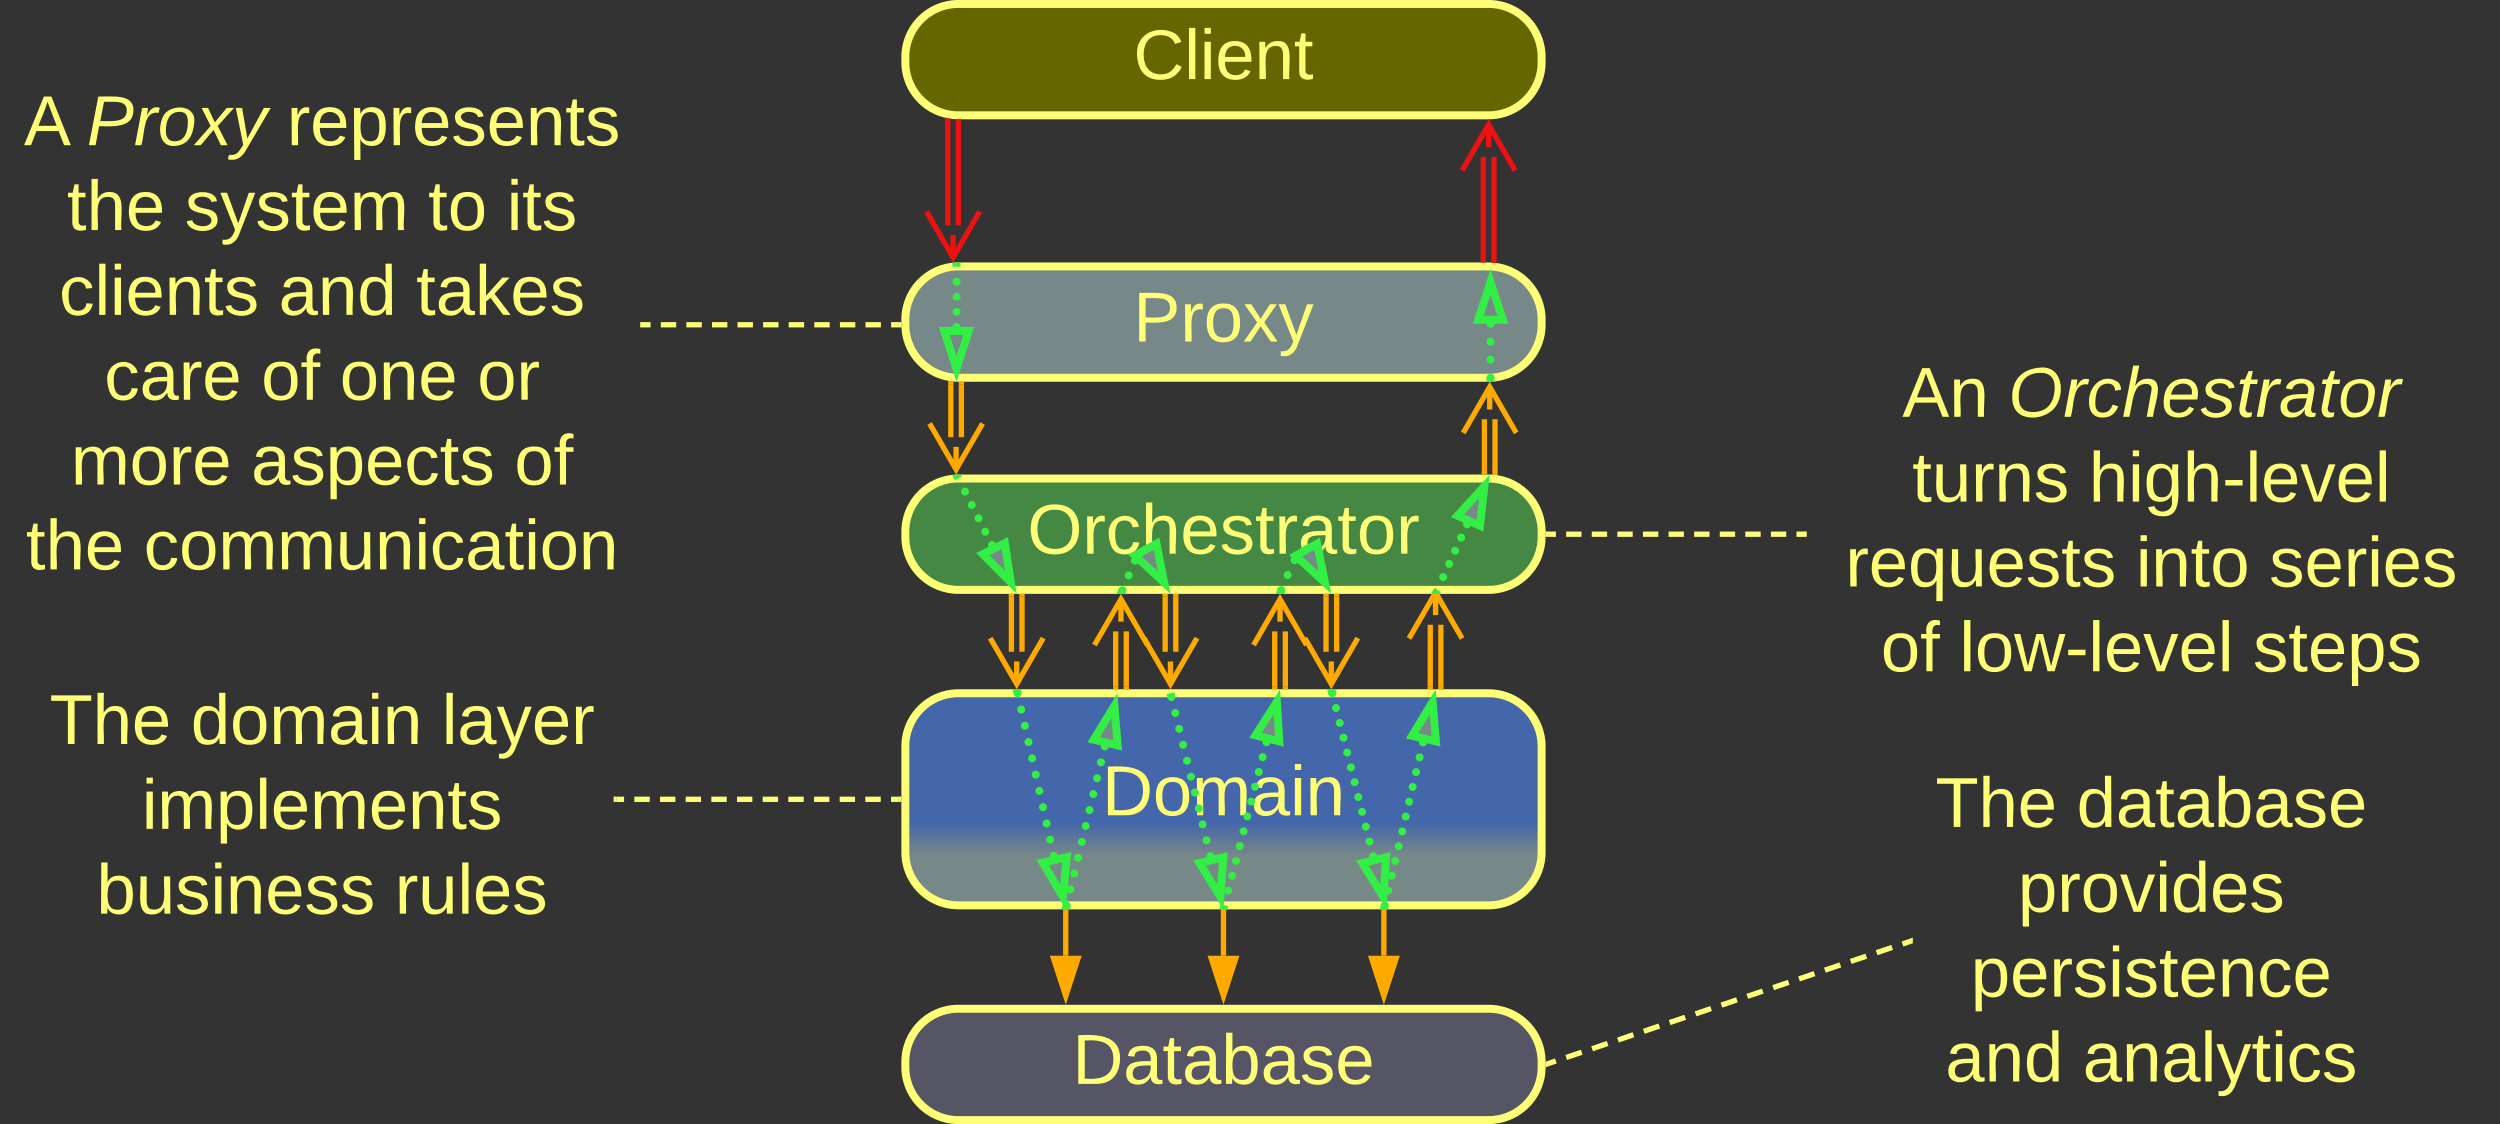 <svg xmlns="http://www.w3.org/2000/svg" xmlns:xlink="http://www.w3.org/1999/xlink" xmlns:lucid="lucid" width="943" height="424"><rect width="100%" height="100%" fill="#333333" stroke="none"/><g transform="translate(-98.5 -478.5)" lucid:page-tab-id="0_0"><path d="M440 879a20 20 0 0 1 20-20h200a20 20 0 0 1 20 20v2a20 20 0 0 1-20 20H460a20 20 0 0 1-20-20z" stroke="#ff7" stroke-width="3" fill="#556"/><use xlink:href="#a" transform="matrix(1,0,0,1,445,864) translate(58.005 23.333)"/><path d="M440 760a20 20 0 0 1 20-20h200a20 20 0 0 1 20 20v40a20 20 0 0 1-20 20H460a20 20 0 0 1-20-20z" stroke="#ff7" stroke-width="3" fill="url(#b)"/><use xlink:href="#c" transform="matrix(1,0,0,1,445,745) translate(69.185 41.021)"/><path d="M440 599a20 20 0 0 1 20-20h200a20 20 0 0 1 20 20v2a20 20 0 0 1-20 20H460a20 20 0 0 1-20-20z" stroke="#ff7" stroke-width="3" fill="#788"/><use xlink:href="#d" transform="matrix(1,0,0,1,445,584) translate(80.968 23.333)"/><path d="M560 839v-16.5" stroke="#fa0" stroke-width="2" fill="none"/><path d="M560 854.26L555.37 840h9.26z" stroke="#fa0" stroke-width="2" fill="#fa0"/><path d="M560.98 822.53H559v-1.03H561z" stroke="#fa0" stroke-width=".05" fill="#fa0"/><path d="M780 606a6 6 0 0 1 6-6h248a6 6 0 0 1 6 6v148a6 6 0 0 1-6 6H786a6 6 0 0 1-6-6z" stroke="#ff7" stroke-opacity="0" stroke-width="3" fill="#788" fill-opacity="0"/><use xlink:href="#e" transform="matrix(1,0,0,1,785,605) translate(31.037 30.708)"/><use xlink:href="#f" transform="matrix(1,0,0,1,785,605) translate(71.037 30.708)"/><use xlink:href="#g" transform="matrix(1,0,0,1,785,605) translate(34.815 62.708)"/><use xlink:href="#h" transform="matrix(1,0,0,1,785,605) translate(101.407 62.708)"/><use xlink:href="#i" transform="matrix(1,0,0,1,785,605) translate(9.593 94.708)"/><use xlink:href="#j" transform="matrix(1,0,0,1,785,605) translate(119.148 94.708)"/><use xlink:href="#k" transform="matrix(1,0,0,1,785,605) translate(169.444 94.708)"/><use xlink:href="#l" transform="matrix(1,0,0,1,785,605) translate(22.963 126.708)"/><use xlink:href="#m" transform="matrix(1,0,0,1,785,605) translate(52.593 126.708)"/><use xlink:href="#n" transform="matrix(1,0,0,1,785,605) translate(163.333 126.708)"/><path d="M110 736a6 6 0 0 1 6-6h208a6 6 0 0 1 6 6v88a6 6 0 0 1-6 6H116a6 6 0 0 1-6-6z" stroke="#ff7" stroke-opacity="0" stroke-width="3" fill="#788" fill-opacity="0"/><use xlink:href="#o" transform="matrix(1,0,0,1,115,735) translate(2.222 24.146)"/><use xlink:href="#p" transform="matrix(1,0,0,1,115,735) translate(55.481 24.146)"/><use xlink:href="#q" transform="matrix(1,0,0,1,115,735) translate(150.148 24.146)"/><use xlink:href="#r" transform="matrix(1,0,0,1,115,735) translate(37 56.146)"/><use xlink:href="#s" transform="matrix(1,0,0,1,115,735) translate(19.926 88.146)"/><use xlink:href="#t" transform="matrix(1,0,0,1,115,735) translate(132.444 88.146)"/><path d="M440 679a20 20 0 0 1 20-20h200a20 20 0 0 1 20 20v2a20 20 0 0 1-20 20H460a20 20 0 0 1-20-20z" stroke="#ff7" stroke-width="3" fill="#484"/><use xlink:href="#u" transform="matrix(1,0,0,1,445,664) translate(41.042 23.333)"/><path d="M100 507a6 6 0 0 1 6-6h228a6 6 0 0 1 6 6v188a6 6 0 0 1-6 6H106a6 6 0 0 1-6-6z" stroke="#ff7" stroke-opacity="0" stroke-width="3" fill="#788" fill-opacity="0"/><use xlink:href="#v" transform="matrix(1,0,0,1,105,506) translate(2.519 27.271)"/><use xlink:href="#w" transform="matrix(1,0,0,1,105,506) translate(26.222 27.271)"/><use xlink:href="#x" transform="matrix(1,0,0,1,105,506) translate(101.704 27.271)"/><use xlink:href="#y" transform="matrix(1,0,0,1,105,506) translate(18.778 59.271)"/><use xlink:href="#z" transform="matrix(1,0,0,1,105,506) translate(63.222 59.271)"/><use xlink:href="#A" transform="matrix(1,0,0,1,105,506) translate(155 59.271)"/><use xlink:href="#B" transform="matrix(1,0,0,1,105,506) translate(184.63 59.271)"/><use xlink:href="#C" transform="matrix(1,0,0,1,105,506) translate(15.815 91.271)"/><use xlink:href="#D" transform="matrix(1,0,0,1,105,506) translate(98.63 91.271)"/><use xlink:href="#E" transform="matrix(1,0,0,1,105,506) translate(150.481 91.271)"/><use xlink:href="#F" transform="matrix(1,0,0,1,105,506) translate(32.852 123.271)"/><use xlink:href="#l" transform="matrix(1,0,0,1,105,506) translate(92.037 123.271)"/><use xlink:href="#G" transform="matrix(1,0,0,1,105,506) translate(121.667 123.271)"/><use xlink:href="#H" transform="matrix(1,0,0,1,105,506) translate(173.519 123.271)"/><use xlink:href="#I" transform="matrix(1,0,0,1,105,506) translate(20.259 155.271)"/><use xlink:href="#J" transform="matrix(1,0,0,1,105,506) translate(88.259 155.271)"/><use xlink:href="#K" transform="matrix(1,0,0,1,105,506) translate(187.519 155.271)"/><use xlink:href="#y" transform="matrix(1,0,0,1,105,506) translate(3.296 187.271)"/><use xlink:href="#L" transform="matrix(1,0,0,1,105,506) translate(47.741 187.271)"/><path d="M440 500a20 20 0 0 1 20-20h200a20 20 0 0 1 20 20v2a20 20 0 0 1-20 20H460a20 20 0 0 1-20-20z" stroke="#ff7" stroke-width="3" fill="#660"/><use xlink:href="#M" transform="matrix(1,0,0,1,445,485) translate(81.042 23.333)"/><path d="M341 601h2.9m3.86 0h5.8m3.84 0h5.8m3.86 0h5.8m3.84 0h5.8m3.86 0h5.78m3.87 0h5.8m3.85 0h5.8m3.86 0h5.8m3.85 0h5.8m3.86 0h2.9" stroke="#ff7" stroke-width="2" fill="none"/><path d="M341.03 601.98H340V600h1.03zM438.5 601.06l.07.92h-1.1V600h1.03z" stroke="#ff7" stroke-width=".05" fill="#ff7"/><path d="M682.5 680h2.9m3.86 0h5.78m3.87 0h5.8m3.85 0h5.8m3.86 0h5.8m3.86 0h5.78m3.87 0h5.8m3.86 0h5.8m3.84 0h5.8m3.86 0h5.78m3.87 0h2.9" stroke="#ff7" stroke-width="2" fill="none"/><path d="M682.53 680.98h-1.03V679h1.03zM780 680.98h-1.03V679H780z" stroke="#ff7" stroke-width=".05" fill="#ff7"/><path d="M331 780h2.9m3.88 0h5.8m3.88 0h5.8m3.88 0h5.8m3.88 0h5.8m3.88 0h5.8m3.9 0h5.8m3.87 0h5.8m3.88 0h5.8m3.88 0h5.8m3.88 0h5.82m3.88 0h2.9" stroke="#ff7" stroke-width="2" fill="none"/><path d="M331.03 780.98H330V779h1.03zM438.5 780.98h-1.03V779h1.03z" stroke="#ff7" stroke-width=".05" fill="#ff7"/><path d="M820 766a6 6 0 0 1 6-6h168a6 6 0 0 1 6 6v129a6 6 0 0 1-6 6H826a6 6 0 0 1-6-6z" stroke="#ff7" stroke-opacity="0" stroke-width="3" fill="#788" fill-opacity="0"/><use xlink:href="#o" transform="matrix(1,0,0,1,825,765) translate(3.556 25.427)"/><use xlink:href="#N" transform="matrix(1,0,0,1,825,765) translate(56.815 25.427)"/><use xlink:href="#O" transform="matrix(1,0,0,1,825,765) translate(34.704 57.427)"/><use xlink:href="#P" transform="matrix(1,0,0,1,825,765) translate(16.926 89.427)"/><use xlink:href="#D" transform="matrix(1,0,0,1,825,765) translate(7.296 121.427)"/><use xlink:href="#Q" transform="matrix(1,0,0,1,825,765) translate(59.148 121.427)"/><path d="M682.45 879.68l2.92-1m3.9-1.3l5.86-1.98m3.9-1.32l5.86-1.98m3.9-1.3l5.85-2m3.9-1.3l5.86-1.98m3.9-1.32l5.86-1.98m3.9-1.3l5.86-2m3.9-1.3l5.86-1.98m3.9-1.32l5.85-1.98m3.9-1.3l5.86-2m3.9-1.3l5.85-1.98m3.9-1.32l5.86-1.98m3.9-1.32l5.87-1.97m3.9-1.32l5.85-1.98m3.9-1.3l2.93-1" stroke="#ff7" stroke-width="2" fill="none"/><path d="M682.78 880.6l-1.28.43v-2.06l.66-.22zM820 834.28l-.66.22-.62-1.85 1.28-.43z" stroke="#ff7" stroke-width=".05" fill="#ff7"/><path d="M460 524.35v39.14M456 524.35v39.14" stroke="#e11" stroke-width="2" fill="none"/><path d="M459.94 523.5H461v.87h-1.96v-.94zM456.64 523.24l.35.03v1.1h-1.96v-1.5z" stroke="#e11" stroke-width=".05" fill="#e11"/><path d="M468 558.33l-10 17.32-10-17.32m10 17.32v-8.5" stroke="#e11" stroke-width="2" fill="none"/><path d="M461.14 623.44v19.96M457.14 623.44v19.96" stroke="#fa0" stroke-width="2" fill="none"/><path d="M462.12 623.46h-1.95v-.96h1.95zM456.64 622.24l1.48.12v1.1h-1.95v-1.33z" stroke="#fa0" stroke-width=".05" fill="#fa0"/><path d="M469.14 638.24l-10 17.32-10-17.32m10 17.32v-8.5M484 703.5v20.84M480 703.5v20.84" stroke="#fa0" stroke-width="2" fill="none"/><path d="M484.98 703.53h-1.96v-1.03h1.96zM480.98 703.53h-1.96v-1.03h1.96z" stroke="#fa0" stroke-width=".05" fill="#fa0"/><path d="M492 719.18l-10 17.32-10-17.32m10 17.32V728M523.33 716.66v20.84M519.33 716.66v20.84M511.33 721.82l10-17.32 10 17.32m-10-17.32v8.5" stroke="#fa0" stroke-width="2" fill="none"/><path d="M524.3 737.47v1.03h-1.94v-1.03zM520.3 737.47v1.03h-1.94v-1.03z" stroke="#fa0" stroke-width=".05" fill="#fa0"/><path d="M542 703.5v20.84M538 703.5v20.84" stroke="#fa0" stroke-width="2" fill="none"/><path d="M542.98 703.53H541v-1.03H543zM538.98 703.53H537v-1.03H539z" stroke="#fa0" stroke-width=".05" fill="#fa0"/><path d="M550 719.18l-10 17.32-10-17.32m10 17.32V728M583.33 716.66v20.84M579.33 716.66v20.84M571.33 721.82l10-17.32 10 17.32m-10-17.32v8.5" stroke="#fa0" stroke-width="2" fill="none"/><path d="M584.3 737.47v1.03h-1.94v-1.03zM580.3 737.47v1.03h-1.94v-1.03z" stroke="#fa0" stroke-width=".05" fill="#fa0"/><path d="M602.67 703.5v20.84M598.67 703.5v20.84" stroke="#fa0" stroke-width="2" fill="none"/><path d="M603.64 703.53h-1.95v-1.03h1.94zM599.64 703.53h-1.95v-1.03h1.94z" stroke="#fa0" stroke-width=".05" fill="#fa0"/><path d="M610.67 719.18l-10 17.32-10-17.32m10 17.32V728M642 714.16v23.34M638 714.16v23.34M630 719.32L640 702l10 17.32M640 702v8.5" stroke="#fa0" stroke-width="2" fill="none"/><path d="M642.98 738.5H641v-1.03H643zM638.98 738.5H637v-1.03H639z" stroke="#fa0" stroke-width=".05" fill="#fa0"/><path d="M662.42 636.63v19.9M658.42 636.63v19.9M650.42 641.8l10-17.33 10 17.32m-10-17.33v8.5" stroke="#fa0" stroke-width="2" fill="none"/><path d="M663.4 656.5v1.27h-.04l-1.92-.16v-1.1zM659.4 656.5v1h-1.96v-1z" stroke="#fa0" stroke-width=".05" fill="#fa0"/><path d="M662 537.66v38.84M658 537.66v38.84M650 542.82l10-17.32 10 17.32m-10-17.32v8.5" stroke="#e11" stroke-width="2" fill="none"/><path d="M662.98 576.47v1.26l-1.96-.15v-1.1zM658.98 576.47v1.03H657v-1.03z" stroke="#e11" stroke-width=".05" fill="#e11"/><path d="M457.8 601.85v-.02a1.5 1.5 0 0 1 1.5-1.5 1.5 1.5 0 0 1 1.5 1.5 1.5 1.5 0 0 1-1.5 1.5 1.5 1.5 0 0 1-1.5-1.5m0-5.68a1.5 1.5 0 0 1 1.5-1.5 1.5 1.5 0 0 1 1.5 1.5 1.5 1.5 0 0 1-1.5 1.5 1.5 1.5 0 0 1-1.5-1.5v-.03m0-5.66v-.02a1.5 1.5 0 0 1 1.5-1.5 1.5 1.5 0 0 1 1.5 1.5 1.5 1.5 0 0 1-1.5 1.5 1.5 1.5 0 0 1-1.5-1.5v-.02m0-5.66a1.5 1.5 0 0 1 1.5-1.5 1.5 1.5 0 0 1 1.5 1.5 1.5 1.5 0 0 1-1.5 1.5 1.5 1.5 0 0 1-1.5-1.5v-.03" fill="#3e4"/><path d="M459.3 617.6l-4.64-14.27h9.27z" stroke="#3e4" stroke-width="3" fill="#788"/><path d="M460.77 579.1h-2.95v-1.43l2.12-.17h.83z" stroke="#3e4" stroke-width=".05" fill="#3e4"/><path d="M659.22 600.63a1.5 1.5 0 0 1 1.5-1.5 1.5 1.5 0 0 1 1.5 1.5 1.5 1.5 0 0 1-1.5 1.5 1.5 1.5 0 0 1-1.5-1.5v-.02m0 6.8a1.5 1.5 0 0 1 1.5-1.5 1.5 1.5 0 0 1 1.5 1.5 1.5 1.5 0 0 1-1.5 1.5 1.5 1.5 0 0 1-1.5-1.5v-.02m0 6.8a1.5 1.5 0 0 1 1.5-1.5 1.5 1.5 0 0 1 1.5 1.5 1.5 1.5 0 0 1-1.5 1.5 1.5 1.5 0 0 1-1.5-1.5v-.02m0 6.8a1.5 1.5 0 0 1 1.5-1.5 1.5 1.5 0 0 1 1.5 1.5 1.5 1.5 0 0 1-1.5 1.5 1.5 1.5 0 0 1-1.5-1.5v-.03" fill="#3e4"/><path d="M660.72 584.85l4.64 14.27h-9.27z" stroke="#3e4" stroke-width="3" fill="#788"/><path d="M662.2 622.33l-2.14.17h-.8v-1.6h2.94z" stroke="#3e4" stroke-width=".05" fill="#3e4"/><path d="M471.2 684.1a1.5 1.5 0 0 1 1.5-1.5 1.5 1.5 0 0 1 1.5 1.5 1.5 1.5 0 0 1-1.5 1.5 1.5 1.5 0 0 1-1.5-1.5v-.02m-2.55-5v-.02a1.5 1.5 0 0 1 1.5-1.5 1.5 1.5 0 0 1 1.5 1.5 1.5 1.5 0 0 1-1.5 1.5 1.5 1.5 0 0 1-1.5-1.5v-.02m-2.55-5V674a1.5 1.5 0 0 1 1.5-1.5 1.5 1.5 0 0 1 1.5 1.5 1.5 1.5 0 0 1-1.5 1.5 1.5 1.5 0 0 1-1.5-1.5V674m-2.55-5v-.03a1.5 1.5 0 0 1 1.5-1.5 1.5 1.5 0 0 1 1.5 1.5 1.5 1.5 0 0 1-1.5 1.5 1.5 1.5 0 0 1-1.5-1.5m-2.55-5.02v-.02a1.5 1.5 0 0 1 1.5-1.5 1.5 1.5 0 0 1 1.5 1.5 1.5 1.5 0 0 1-1.5 1.5 1.5 1.5 0 0 1-1.5-1.5" fill="#3e4"/><path d="M479.8 698.17l-10.56-10.64 8.27-4.18z" stroke="#3e4" stroke-width="3" fill="#788"/><path d="M461.3 658.26l-2.64 1.33-.97-1.92 2.24-.18h.97z" stroke="#3e4" stroke-width=".05" fill="#3e4"/><path d="M650.4 676.32v-.02a1.5 1.5 0 0 1 1.5-1.5 1.5 1.5 0 0 1 1.5 1.5 1.5 1.5 0 0 1-1.5 1.5 1.5 1.5 0 0 1-1.5-1.5m-2.26 5v-.03a1.5 1.5 0 0 1 1.5-1.5 1.5 1.5 0 0 1 1.5 1.5 1.5 1.5 0 0 1-1.5 1.5 1.5 1.5 0 0 1-1.5-1.5m-2.25 4.98a1.5 1.5 0 0 1 1.5-1.5 1.5 1.5 0 0 1 1.5 1.5 1.5 1.5 0 0 1-1.5 1.5 1.5 1.5 0 0 1-1.5-1.5v-.03m-2.27 5v-.02a1.5 1.5 0 0 1 1.5-1.5 1.5 1.5 0 0 1 1.5 1.5 1.5 1.5 0 0 1-1.5 1.5 1.5 1.5 0 0 1-1.5-1.5m-2.25 4.98a1.5 1.5 0 0 1 1.5-1.5 1.5 1.5 0 0 1 1.5 1.5 1.5 1.5 0 0 1-1.5 1.5 1.5 1.5 0 0 1-1.5-1.5v-.03" fill="#3e4"/><path d="M658.4 661.95l-1.66 14.9-8.45-3.83z" stroke="#3e4" stroke-width="3" fill="#788"/><path d="M641.98 701.7l-.36.8h-3.24l.9-2z" stroke="#3e4" stroke-width=".05" fill="#3e4"/><path d="M529.14 685.77a1.5 1.5 0 0 1 1.5-1.5 1.5 1.5 0 0 1 1.5 1.5 1.5 1.5 0 0 1-1.5 1.5 1.5 1.5 0 0 1-1.5-1.5v-.03m-4.05 4.3V690a1.5 1.5 0 0 1 1.5-1.5 1.5 1.5 0 0 1 1.5 1.5 1.5 1.5 0 0 1-1.5 1.5 1.5 1.5 0 0 1-1.5-1.5m-2.35 5.58v-.02a1.5 1.5 0 0 1 1.5-1.5 1.5 1.5 0 0 1 1.5 1.5 1.5 1.5 0 0 1-1.5 1.5 1.5 1.5 0 0 1-1.5-1.5m-2.34 5.57a1.5 1.5 0 0 1 1.5-1.5 1.5 1.5 0 0 1 1.5 1.5 1.5 1.5 0 0 1-1.5 1.5 1.5 1.5 0 0 1-1.5-1.5v-.03" fill="#3e4"/><path d="M537.63 698.26l-11-10.2 8.1-4.5z" stroke="#3e4" stroke-width="3" fill="#788"/><path d="M523.2 701.48l-.32 1.02h-3.1l.6-1.9z" stroke="#3e4" stroke-width=".05" fill="#3e4"/><path d="M589.67 685.7v-.02a1.5 1.5 0 0 1 1.5-1.5 1.5 1.5 0 0 1 1.5 1.5 1.5 1.5 0 0 1-1.5 1.5 1.5 1.5 0 0 1-1.5-1.5v-.02m-4.36 4.16v-.02a1.5 1.5 0 0 1 1.5-1.5 1.5 1.5 0 0 1 1.5 1.5 1.5 1.5 0 0 1-1.5 1.5 1.5 1.5 0 0 1-1.5-1.5m-2.6 5.62v-.02a1.5 1.5 0 0 1 1.5-1.5 1.5 1.5 0 0 1 1.5 1.5 1.5 1.5 0 0 1-1.5 1.5 1.5 1.5 0 0 1-1.5-1.5m-2.4 5.7v-.02a1.5 1.5 0 0 1 1.5-1.5 1.5 1.5 0 0 1 1.5 1.5 1.5 1.5 0 0 1-1.5 1.5 1.5 1.5 0 0 1-1.5-1.5v-.02" fill="#3e4"/><path d="M598.28 698.27l-11.05-10.14 8.07-4.56z" stroke="#3e4" stroke-width="3" fill="#788"/><path d="M583.22 701.5l-.33 1h-3.12l.64-1.93z" stroke="#3e4" stroke-width=".05" fill="#3e4"/><path d="M500.5 839v-16.5" stroke="#fa0" stroke-width="2" fill="none"/><path d="M500.5 854.26L495.87 840h9.26z" stroke="#fa0" stroke-width="2" fill="#fa0"/><path d="M501.48 822.53h-1.96v-1.03h1.96z" stroke="#fa0" stroke-width=".05" fill="#fa0"/><path d="M620.5 839v-16.5" stroke="#fa0" stroke-width="2" fill="none"/><path d="M620.5 854.26L615.87 840h9.26z" stroke="#fa0" stroke-width="2" fill="#fa0"/><path d="M621.48 822.53h-1.96v-1.03h1.96z" stroke="#fa0" stroke-width=".05" fill="#fa0"/><path d="M494.5 801.4v-.03a1.5 1.5 0 0 1 1.5-1.5 1.5 1.5 0 0 1 1.5 1.5 1.5 1.5 0 0 1-1.5 1.5 1.5 1.5 0 0 1-1.5-1.5m-1.36-6.12v-.02a1.5 1.5 0 0 1 1.5-1.5 1.5 1.5 0 0 1 1.5 1.5 1.5 1.5 0 0 1-1.5 1.5 1.5 1.5 0 0 1-1.5-1.5m-1.36-6.12a1.5 1.5 0 0 1 1.5-1.5 1.5 1.5 0 0 1 1.5 1.5 1.5 1.5 0 0 1-1.5 1.5 1.5 1.5 0 0 1-1.5-1.5v-.02m-1.37-6.1v-.03a1.5 1.5 0 0 1 1.5-1.5 1.5 1.5 0 0 1 1.5 1.5 1.5 1.5 0 0 1-1.5 1.5 1.5 1.5 0 0 1-1.5-1.5m-1.36-6.13a1.5 1.5 0 0 1 1.5-1.5 1.5 1.5 0 0 1 1.5 1.5 1.5 1.5 0 0 1-1.5 1.5 1.5 1.5 0 0 1-1.5-1.5v-.03m-1.37-6.12a1.5 1.5 0 0 1 1.5-1.5 1.5 1.5 0 0 1 1.5 1.5 1.5 1.5 0 0 1-1.5 1.5 1.5 1.5 0 0 1-1.5-1.5v-.03m-1.37-6.1v-.02a1.5 1.5 0 0 1 1.5-1.5 1.5 1.5 0 0 1 1.5 1.5 1.5 1.5 0 0 1-1.5 1.5 1.5 1.5 0 0 1-1.5-1.5v-.02m-1.37-6.1a1.5 1.5 0 0 1 1.5-1.5 1.5 1.5 0 0 1 1.5 1.5 1.5 1.5 0 0 1-1.5 1.5 1.5 1.5 0 0 1-1.5-1.5v-.03m-1.37-6.1v-.02a1.5 1.5 0 0 1 1.5-1.5 1.5 1.5 0 0 1 1.5 1.5 1.5 1.5 0 0 1-1.5 1.5 1.5 1.5 0 0 1-1.5-1.5v-.02m-1.37-6.1v-.02a1.5 1.5 0 0 1 1.5-1.5 1.5 1.5 0 0 1 1.5 1.5 1.5 1.5 0 0 1-1.5 1.5 1.5 1.5 0 0 1-1.5-1.5m-1.37-6.12v-.02a1.5 1.5 0 0 1 1.5-1.5 1.5 1.5 0 0 1 1.5 1.5 1.5 1.5 0 0 1-1.5 1.5 1.5 1.5 0 0 1-1.5-1.5" fill="#3e4"/><path d="M499.44 816.76l-7.62-12.9 9.05-2.03z" stroke="#3e4" stroke-width="3" fill="#788"/><path d="M483.77 739.68l-2.88.64-.4-1.82h3z" stroke="#3e4" stroke-width=".05" fill="#3e4"/><path d="M553.6 801.5v-.03a1.5 1.5 0 0 1 1.5-1.5 1.5 1.5 0 0 1 1.5 1.5 1.5 1.5 0 0 1-1.5 1.5 1.5 1.5 0 0 1-1.5-1.5m-1.5-5.98v-.03a1.5 1.5 0 0 1 1.5-1.5 1.5 1.5 0 0 1 1.5 1.5 1.5 1.5 0 0 1-1.5 1.5 1.5 1.5 0 0 1-1.5-1.5m-1.46-5.98v-.03a1.5 1.5 0 0 1 1.5-1.5 1.5 1.5 0 0 1 1.5 1.5 1.5 1.5 0 0 1-1.5 1.5 1.5 1.5 0 0 1-1.5-1.5m-1.47-6a1.5 1.5 0 0 1 1.5-1.5 1.5 1.5 0 0 1 1.5 1.5 1.5 1.5 0 0 1-1.5 1.5 1.5 1.5 0 0 1-1.5-1.5v-.02m-1.48-5.97a1.5 1.5 0 0 1 1.5-1.5 1.5 1.5 0 0 1 1.5 1.5 1.5 1.5 0 0 1-1.5 1.5 1.5 1.5 0 0 1-1.5-1.5v-.03m-1.48-5.97a1.5 1.5 0 0 1 1.5-1.5 1.5 1.5 0 0 1 1.5 1.5 1.5 1.5 0 0 1-1.5 1.5 1.5 1.5 0 0 1-1.5-1.5v-.03m-1.47-5.97v-.02a1.5 1.5 0 0 1 1.5-1.5 1.5 1.5 0 0 1 1.5 1.5 1.5 1.5 0 0 1-1.5 1.5 1.5 1.5 0 0 1-1.5-1.5m-1.47-5.98v-.02a1.5 1.5 0 0 1 1.5-1.5 1.5 1.5 0 0 1 1.5 1.5 1.5 1.5 0 0 1-1.5 1.5 1.5 1.5 0 0 1-1.5-1.5m-1.48-6a1.5 1.5 0 0 1 1.5-1.5 1.5 1.5 0 0 1 1.5 1.5 1.5 1.5 0 0 1-1.5 1.5 1.5 1.5 0 0 1-1.5-1.5m-1.47-6a1.5 1.5 0 0 1 1.5-1.5 1.5 1.5 0 0 1 1.5 1.5 1.5 1.5 0 0 1-1.5 1.5 1.5 1.5 0 0 1-1.5-1.5v-.02m-1.47-5.97a1.5 1.5 0 0 1 1.5-1.5 1.5 1.5 0 0 1 1.5 1.5 1.5 1.5 0 0 1-1.5 1.5 1.5 1.5 0 0 1-1.5-1.5v-.03" fill="#3e4"/><path d="M558.84 816.8l-7.9-12.76 9-2.2z" stroke="#3e4" stroke-width="3" fill="#788"/><path d="M540.37 741.5L540 740" stroke="#3e4" stroke-width="3" fill="none"/><path d="M614.98 801.5a1.5 1.5 0 0 1 1.5-1.5 1.5 1.5 0 0 1 1.5 1.5 1.5 1.5 0 0 1-1.5 1.5 1.5 1.5 0 0 1-1.5-1.5m-1.4-5.58a1.5 1.5 0 0 1 1.5-1.5 1.5 1.5 0 0 1 1.5 1.5 1.5 1.5 0 0 1-1.5 1.5 1.5 1.5 0 0 1-1.5-1.5v-.03m-1.4-5.57v-.02a1.5 1.5 0 0 1 1.5-1.5 1.5 1.5 0 0 1 1.5 1.5 1.5 1.5 0 0 1-1.5 1.5 1.5 1.5 0 0 1-1.5-1.5m-1.4-5.57a1.5 1.5 0 0 1 1.5-1.5 1.5 1.5 0 0 1 1.5 1.5 1.5 1.5 0 0 1-1.5 1.5 1.5 1.5 0 0 1-1.5-1.5v-.03m-1.42-5.57a1.5 1.5 0 0 1 1.5-1.5 1.5 1.5 0 0 1 1.5 1.5 1.5 1.5 0 0 1-1.5 1.5 1.5 1.5 0 0 1-1.5-1.5v-.02m-1.4-5.56a1.5 1.5 0 0 1 1.5-1.5 1.5 1.5 0 0 1 1.5 1.5 1.5 1.5 0 0 1-1.5 1.5 1.5 1.5 0 0 1-1.5-1.5v-.03m-1.4-5.55v-.02a1.5 1.5 0 0 1 1.5-1.5 1.5 1.5 0 0 1 1.5 1.5 1.5 1.5 0 0 1-1.5 1.5 1.5 1.5 0 0 1-1.5-1.5m-1.4-5.58a1.5 1.5 0 0 1 1.5-1.5 1.5 1.5 0 0 1 1.5 1.5 1.5 1.5 0 0 1-1.5 1.5 1.5 1.5 0 0 1-1.5-1.5v-.03m-1.4-5.57a1.5 1.5 0 0 1 1.5-1.5 1.5 1.5 0 0 1 1.5 1.5 1.5 1.5 0 0 1-1.5 1.5 1.5 1.5 0 0 1-1.5-1.5v-.02m-1.42-5.57a1.5 1.5 0 0 1 1.5-1.5 1.5 1.5 0 0 1 1.5 1.5 1.5 1.5 0 0 1-1.5 1.5 1.5 1.5 0 0 1-1.5-1.5v-.03m-1.4-5.56v-.02a1.5 1.5 0 0 1 1.5-1.5 1.5 1.5 0 0 1 1.5 1.5 1.5 1.5 0 0 1-1.5 1.5 1.5 1.5 0 0 1-1.5-1.5m-1.4-5.58a1.5 1.5 0 0 1 1.5-1.5 1.5 1.5 0 0 1 1.5 1.5 1.5 1.5 0 0 1-1.5 1.5 1.5 1.5 0 0 1-1.5-1.5v-.03" fill="#3e4"/><path d="M620.32 816.8l-7.97-12.72 9-2.25z" stroke="#3e4" stroke-width="3" fill="#788"/><path d="M602.47 739.63l-2.86.72-.45-1.85h3.04z" stroke="#3e4" stroke-width=".05" fill="#3e4"/><path d="M513.7 760.07v-.02a1.5 1.5 0 0 1 1.5-1.5 1.5 1.5 0 0 1 1.5 1.5 1.5 1.5 0 0 1-1.5 1.5 1.5 1.5 0 0 1-1.5-1.5m-1.43 6.02v-.02a1.5 1.5 0 0 1 1.5-1.5 1.5 1.5 0 0 1 1.5 1.5 1.5 1.5 0 0 1-1.5 1.5 1.5 1.5 0 0 1-1.5-1.5m-1.44 6.02v-.02a1.5 1.5 0 0 1 1.5-1.5 1.5 1.5 0 0 1 1.5 1.5 1.5 1.5 0 0 1-1.5 1.5 1.5 1.5 0 0 1-1.5-1.5m-1.43 6.02v-.02a1.5 1.5 0 0 1 1.5-1.5 1.5 1.5 0 0 1 1.5 1.5 1.5 1.5 0 0 1-1.5 1.5 1.5 1.5 0 0 1-1.5-1.5m-1.44 6a1.5 1.5 0 0 1 1.5-1.5 1.5 1.5 0 0 1 1.5 1.5 1.5 1.5 0 0 1-1.5 1.5 1.5 1.5 0 0 1-1.5-1.5v-.02m-1.44 6.03a1.5 1.5 0 0 1 1.5-1.5 1.5 1.5 0 0 1 1.5 1.5 1.5 1.5 0 0 1-1.5 1.5 1.5 1.5 0 0 1-1.5-1.5v-.03m-1.43 6.03a1.5 1.5 0 0 1 1.5-1.5 1.5 1.5 0 0 1 1.5 1.5 1.5 1.5 0 0 1-1.5 1.5 1.5 1.5 0 0 1-1.5-1.5v-.03m-1.45 6.03a1.5 1.5 0 0 1 1.5-1.5 1.5 1.5 0 0 1 1.5 1.5 1.5 1.5 0 0 1-1.5 1.5 1.5 1.5 0 0 1-1.5-1.5V802m-1.43 6.03v-.02a1.5 1.5 0 0 1 1.5-1.5 1.5 1.5 0 0 1 1.5 1.5 1.5 1.5 0 0 1-1.5 1.5 1.5 1.5 0 0 1-1.5-1.5m-1.44 6.02v-.02a1.5 1.5 0 0 1 1.5-1.5 1.5 1.5 0 0 1 1.5 1.5 1.5 1.5 0 0 1-1.5 1.5 1.5 1.5 0 0 1-1.5-1.5m-1.43 6.02v-.02a1.5 1.5 0 0 1 1.5-1.5 1.5 1.5 0 0 1 1.5 1.5 1.5 1.5 0 0 1-1.5 1.5 1.5 1.5 0 0 1-1.5-1.5" fill="#3e4"/><path d="M518.87 744.72l1.2 14.95-9.03-2.15z" stroke="#3e4" stroke-width="3" fill="#788"/><path d="M502.3 820.35l-.28 1.15h-3.04l.44-1.84z" stroke="#3e4" stroke-width=".05" fill="#3e4"/><path d="M574.7 758.5v-.03a1.5 1.5 0 0 1 1.5-1.5 1.5 1.5 0 0 1 1.5 1.5 1.5 1.5 0 0 1-1.5 1.5 1.5 1.5 0 0 1-1.5-1.5m-1.44 5.6a1.5 1.5 0 0 1 1.5-1.5 1.5 1.5 0 0 1 1.5 1.5 1.5 1.5 0 0 1-1.5 1.5 1.5 1.5 0 0 1-1.5-1.5v-.02m-1.44 5.63a1.5 1.5 0 0 1 1.5-1.5 1.5 1.5 0 0 1 1.5 1.5 1.5 1.5 0 0 1-1.5 1.5 1.5 1.5 0 0 1-1.5-1.5v-.03m-1.44 5.63v-.02a1.5 1.5 0 0 1 1.5-1.5 1.5 1.5 0 0 1 1.5 1.5 1.5 1.5 0 0 1-1.5 1.5 1.5 1.5 0 0 1-1.5-1.5m-1.43 5.62v-.02a1.5 1.5 0 0 1 1.5-1.5 1.5 1.5 0 0 1 1.5 1.5 1.5 1.5 0 0 1-1.5 1.5 1.5 1.5 0 0 1-1.5-1.5m-1.44 5.62v-.02a1.5 1.5 0 0 1 1.5-1.5 1.5 1.5 0 0 1 1.5 1.5 1.5 1.5 0 0 1-1.5 1.5 1.5 1.5 0 0 1-1.5-1.5m-1.43 5.6a1.5 1.5 0 0 1 1.5-1.5 1.5 1.5 0 0 1 1.5 1.5 1.5 1.5 0 0 1-1.5 1.5 1.5 1.5 0 0 1-1.5-1.5v-.02m-1.44 5.63a1.5 1.5 0 0 1 1.5-1.5 1.5 1.5 0 0 1 1.5 1.5 1.5 1.5 0 0 1-1.5 1.5 1.5 1.5 0 0 1-1.5-1.5v-.03m-1.44 5.63v-.02a1.5 1.5 0 0 1 1.5-1.5 1.5 1.5 0 0 1 1.5 1.5 1.5 1.5 0 0 1-1.5 1.5 1.5 1.5 0 0 1-1.5-1.5m-1.45 5.62v-.02a1.5 1.5 0 0 1 1.5-1.5 1.5 1.5 0 0 1 1.5 1.5 1.5 1.5 0 0 1-1.5 1.5 1.5 1.5 0 0 1-1.5-1.5m-1.44 5.6a1.5 1.5 0 0 1 1.5-1.5 1.5 1.5 0 0 1 1.5 1.5 1.5 1.5 0 0 1-1.5 1.5 1.5 1.5 0 0 1-1.5-1.5v-.02" fill="#3e4"/><path d="M580.13 743.2l.93 14.97-8.98-2.3z" stroke="#3e4" stroke-width="3" fill="#788"/><path d="M561.8 820.38l-.28 1.12h-3.04l.47-1.86z" stroke="#3e4" stroke-width=".05" fill="#3e4"/><path d="M633.78 758.6v-.03a1.5 1.5 0 0 1 1.5-1.5 1.5 1.5 0 0 1 1.5 1.5 1.5 1.5 0 0 1-1.5 1.5 1.5 1.5 0 0 1-1.5-1.5m-1.3 5.6a1.5 1.5 0 0 1 1.5-1.5 1.5 1.5 0 0 1 1.5 1.5 1.5 1.5 0 0 1-1.5 1.5 1.5 1.5 0 0 1-1.5-1.5v-.02m-1.32 5.6a1.5 1.5 0 0 1 1.5-1.5 1.5 1.5 0 0 1 1.5 1.5 1.5 1.5 0 0 1-1.5 1.5 1.5 1.5 0 0 1-1.5-1.5v-.02m-1.3 5.62a1.5 1.5 0 0 1 1.5-1.5 1.5 1.5 0 0 1 1.5 1.5 1.5 1.5 0 0 1-1.5 1.5 1.5 1.5 0 0 1-1.5-1.5v-.03m-1.33 5.62v-.02a1.5 1.5 0 0 1 1.5-1.5 1.5 1.5 0 0 1 1.5 1.5 1.5 1.5 0 0 1-1.5 1.5 1.5 1.5 0 0 1-1.5-1.5m-1.3 5.6a1.5 1.5 0 0 1 1.5-1.5 1.5 1.5 0 0 1 1.5 1.5 1.5 1.5 0 0 1-1.5 1.5 1.5 1.5 0 0 1-1.5-1.5v-.02m-1.32 5.62v-.02a1.5 1.5 0 0 1 1.5-1.5 1.5 1.5 0 0 1 1.5 1.5 1.5 1.5 0 0 1-1.5 1.5 1.5 1.5 0 0 1-1.5-1.5m-1.3 5.6a1.5 1.5 0 0 1 1.5-1.5 1.5 1.5 0 0 1 1.5 1.5 1.5 1.5 0 0 1-1.5 1.5 1.5 1.5 0 0 1-1.5-1.5v-.03m-1.32 5.62v-.02a1.5 1.5 0 0 1 1.5-1.5 1.5 1.5 0 0 1 1.5 1.5 1.5 1.5 0 0 1-1.5 1.5 1.5 1.5 0 0 1-1.5-1.5v-.02m-1.3 5.62v-.02a1.5 1.5 0 0 1 1.5-1.5 1.5 1.5 0 0 1 1.5 1.5 1.5 1.5 0 0 1-1.5 1.5 1.5 1.5 0 0 1-1.5-1.5m-1.32 5.6a1.5 1.5 0 0 1 1.5-1.5 1.5 1.5 0 0 1 1.5 1.5 1.5 1.5 0 0 1-1.5 1.5 1.5 1.5 0 0 1-1.5-1.5v-.02m-1.32 5.6a1.5 1.5 0 0 1 1.5-1.5 1.5 1.5 0 0 1 1.5 1.5 1.5 1.5 0 0 1-1.5 1.5 1.5 1.5 0 0 1-1.5-1.5" fill="#3e4"/><path d="M638.9 743.23l1.24 14.94-9.02-2.12z" stroke="#3e4" stroke-width="3" fill="#788"/><path d="M622.3 820.34l-.28 1.16H619l.42-1.84z" stroke="#3e4" stroke-width=".05" fill="#3e4"/><defs><path d="M30-248c118-7 216 8 213 122C240-48 200 0 122 0H30v-248zM63-27c89 8 146-16 146-99s-60-101-146-95v194" id="R" fill="#ff7"/><path d="M141-36C126-15 110 5 73 4 37 3 15-17 15-53c-1-64 63-63 125-63 3-35-9-54-41-54-24 1-41 7-42 31l-33-3c5-37 33-52 76-52 45 0 72 20 72 64v82c-1 20 7 32 28 27v20c-31 9-61-2-59-35zM48-53c0 20 12 33 32 33 41-3 63-29 60-74-43 2-92-5-92 41" id="S" fill="#ff7"/><path d="M59-47c-2 24 18 29 38 22v24C64 9 27 4 27-40v-127H5v-23h24l9-43h21v43h35v23H59v120" id="T" fill="#ff7"/><path d="M115-194c53 0 69 39 70 98 0 66-23 100-70 100C84 3 66-7 56-30L54 0H23l1-261h32v101c10-23 28-34 59-34zm-8 174c40 0 45-34 45-75 0-40-5-75-45-74-42 0-51 32-51 76 0 43 10 73 51 73" id="U" fill="#ff7"/><path d="M135-143c-3-34-86-38-87 0 15 53 115 12 119 90S17 21 10-45l28-5c4 36 97 45 98 0-10-56-113-15-118-90-4-57 82-63 122-42 12 7 21 19 24 35" id="V" fill="#ff7"/><path d="M100-194c63 0 86 42 84 106H49c0 40 14 67 53 68 26 1 43-12 49-29l28 8c-11 28-37 45-77 45C44 4 14-33 15-96c1-61 26-98 85-98zm52 81c6-60-76-77-97-28-3 7-6 17-6 28h103" id="W" fill="#ff7"/><g id="a"><use transform="matrix(0.074,0,0,0.074,0,0)" xlink:href="#R"/><use transform="matrix(0.074,0,0,0.074,19.185,0)" xlink:href="#S"/><use transform="matrix(0.074,0,0,0.074,34,0)" xlink:href="#T"/><use transform="matrix(0.074,0,0,0.074,41.407,0)" xlink:href="#S"/><use transform="matrix(0.074,0,0,0.074,56.222,0)" xlink:href="#U"/><use transform="matrix(0.074,0,0,0.074,71.037,0)" xlink:href="#S"/><use transform="matrix(0.074,0,0,0.074,85.852,0)" xlink:href="#V"/><use transform="matrix(0.074,0,0,0.074,99.185,0)" xlink:href="#W"/></g><linearGradient gradientUnits="userSpaceOnUse" id="b" x1="440" y1="820" x2="440" y2="740"><stop offset="23.57%" stop-color="#788"/><stop offset="38.93%" stop-color="#46a"/></linearGradient><path d="M100-194c62-1 85 37 85 99 1 63-27 99-86 99S16-35 15-95c0-66 28-99 85-99zM99-20c44 1 53-31 53-75 0-43-8-75-51-75s-53 32-53 75 10 74 51 75" id="X" fill="#ff7"/><path d="M210-169c-67 3-38 105-44 169h-31v-121c0-29-5-50-35-48C34-165 62-65 56 0H25l-1-190h30c1 10-1 24 2 32 10-44 99-50 107 0 11-21 27-35 58-36 85-2 47 119 55 194h-31v-121c0-29-5-49-35-48" id="Y" fill="#ff7"/><path d="M24-231v-30h32v30H24zM24 0v-190h32V0H24" id="Z" fill="#ff7"/><path d="M117-194c89-4 53 116 60 194h-32v-121c0-31-8-49-39-48C34-167 62-67 57 0H25l-1-190h30c1 10-1 24 2 32 11-22 29-35 61-36" id="aa" fill="#ff7"/><g id="c"><use transform="matrix(0.074,0,0,0.074,0,0)" xlink:href="#R"/><use transform="matrix(0.074,0,0,0.074,19.185,0)" xlink:href="#X"/><use transform="matrix(0.074,0,0,0.074,34,0)" xlink:href="#Y"/><use transform="matrix(0.074,0,0,0.074,56.148,0)" xlink:href="#S"/><use transform="matrix(0.074,0,0,0.074,70.963,0)" xlink:href="#Z"/><use transform="matrix(0.074,0,0,0.074,76.815,0)" xlink:href="#aa"/></g><path d="M30-248c87 1 191-15 191 75 0 78-77 80-158 76V0H30v-248zm33 125c57 0 124 11 124-50 0-59-68-47-124-48v98" id="ab" fill="#ff7"/><path d="M114-163C36-179 61-72 57 0H25l-1-190h30c1 12-1 29 2 39 6-27 23-49 58-41v29" id="ac" fill="#ff7"/><path d="M141 0L90-78 38 0H4l68-98-65-92h35l48 74 47-74h35l-64 92 68 98h-35" id="ad" fill="#ff7"/><path d="M179-190L93 31C79 59 56 82 12 73V49c39 6 53-20 64-50L1-190h34L92-34l54-156h33" id="ae" fill="#ff7"/><g id="d"><use transform="matrix(0.074,0,0,0.074,0,0)" xlink:href="#ab"/><use transform="matrix(0.074,0,0,0.074,17.778,0)" xlink:href="#ac"/><use transform="matrix(0.074,0,0,0.074,26.593,0)" xlink:href="#X"/><use transform="matrix(0.074,0,0,0.074,41.407,0)" xlink:href="#ad"/><use transform="matrix(0.074,0,0,0.074,54.741,0)" xlink:href="#ae"/></g><path d="M205 0l-28-72H64L36 0H1l101-248h38L239 0h-34zm-38-99l-47-123c-12 45-31 82-46 123h93" id="af" fill="#ff7"/><g id="e"><use transform="matrix(0.074,0,0,0.074,0,0)" xlink:href="#af"/><use transform="matrix(0.074,0,0,0.074,17.778,0)" xlink:href="#aa"/></g><path d="M20-101c0-91 52-143 145-150 126-9 127 168 53 223-23 17-55 32-93 32C57 4 20-33 20-101zm216-33c5-57-18-91-73-90-77 1-110 51-110 125 0 49 23 75 73 75 72-1 104-45 110-110" id="ag" fill="#ff7"/><path d="M66-151c12-25 30-51 66-40l-6 26C45-176 58-65 38 0H6l36-190h30" id="ah" fill="#ff7"/><path d="M44-68c0 29 11 47 38 47 30 0 42-19 51-41l28 9C148-21 126 4 82 4 31 4 10-29 12-85c3-77 74-140 146-93 12 8 15 23 18 40l-31 5c-1-22-13-36-36-36-52 0-65 49-65 101" id="ai" fill="#ff7"/><path d="M67-158c15-20 31-36 64-36 94 0 33 127 27 194h-32l25-140c3-38-53-32-70-12C52-117 51-51 37 0H6l51-261h31" id="aj" fill="#ff7"/><path d="M111-194c62-3 86 47 72 106H45c-7 38 6 69 45 68 27-1 43-14 53-32l24 11C152-15 129 4 87 4 38 3 12-23 12-71c0-70 32-119 99-123zm44 81c14-66-71-72-95-28-4 8-8 17-11 28h106" id="ak" fill="#ff7"/><path d="M55-144c13 50 104 24 104 88C159 21 15 23 1-39l26-10c6 40 102 42 102-4-13-50-104-23-104-87 0-71 143-71 148-8l-29 4c-5-35-85-37-89 0" id="al" fill="#ff7"/><path d="M51-54c-9 22 5 41 31 30L79-1C43 14 10-4 19-52l22-115H19l5-23h22l19-43h21l-9 43h35l-4 23H73" id="am" fill="#ff7"/><path d="M165-48c-4 18 1 34 23 27l-3 20c-29 8-62 0-52-35h-2C116-14 99 4 63 4 30 4 8-16 8-49c0-68 71-67 138-67 10-26 0-56-31-54-26 1-42 9-47 31l-32-5c8-67 160-71 144 15-5 28-9 54-15 81zM42-50c3 52 80 24 89-6 7-12 7-24 11-38-47 1-103-4-100 44" id="an" fill="#ff7"/><path d="M30-147c31-64 166-65 159 27C183-49 158 1 86 4 9 8 1-88 30-147zM88-20c53 0 68-48 68-100 0-31-11-51-44-50-52 1-68 46-68 97 0 32 13 53 44 53" id="ao" fill="#ff7"/><g id="f"><use transform="matrix(0.074,0,0,0.074,0,0)" xlink:href="#ag"/><use transform="matrix(0.074,0,0,0.074,20.741,0)" xlink:href="#ah"/><use transform="matrix(0.074,0,0,0.074,29.556,0)" xlink:href="#ai"/><use transform="matrix(0.074,0,0,0.074,42.889,0)" xlink:href="#aj"/><use transform="matrix(0.074,0,0,0.074,57.704,0)" xlink:href="#ak"/><use transform="matrix(0.074,0,0,0.074,72.519,0)" xlink:href="#al"/><use transform="matrix(0.074,0,0,0.074,85.852,0)" xlink:href="#am"/><use transform="matrix(0.074,0,0,0.074,93.259,0)" xlink:href="#ah"/><use transform="matrix(0.074,0,0,0.074,102.074,0)" xlink:href="#an"/><use transform="matrix(0.074,0,0,0.074,116.889,0)" xlink:href="#am"/><use transform="matrix(0.074,0,0,0.074,124.296,0)" xlink:href="#ao"/><use transform="matrix(0.074,0,0,0.074,139.111,0)" xlink:href="#ah"/></g><path d="M84 4C-5 8 30-112 23-190h32v120c0 31 7 50 39 49 72-2 45-101 50-169h31l1 190h-30c-1-10 1-25-2-33-11 22-28 36-60 37" id="ap" fill="#ff7"/><g id="g"><use transform="matrix(0.074,0,0,0.074,0,0)" xlink:href="#T"/><use transform="matrix(0.074,0,0,0.074,7.407,0)" xlink:href="#ap"/><use transform="matrix(0.074,0,0,0.074,22.222,0)" xlink:href="#ac"/><use transform="matrix(0.074,0,0,0.074,31.037,0)" xlink:href="#aa"/><use transform="matrix(0.074,0,0,0.074,45.852,0)" xlink:href="#V"/></g><path d="M106-169C34-169 62-67 57 0H25v-261h32l-1 103c12-21 28-36 61-36 89 0 53 116 60 194h-32v-121c2-32-8-49-39-48" id="aq" fill="#ff7"/><path d="M177-190C167-65 218 103 67 71c-23-6-38-20-44-43l32-5c15 47 100 32 89-28v-30C133-14 115 1 83 1 29 1 15-40 15-95c0-56 16-97 71-98 29-1 48 16 59 35 1-10 0-23 2-32h30zM94-22c36 0 50-32 50-73 0-42-14-75-50-75-39 0-46 34-46 75s6 73 46 73" id="ar" fill="#ff7"/><path d="M16-82v-28h88v28H16" id="as" fill="#ff7"/><path d="M24 0v-261h32V0H24" id="at" fill="#ff7"/><path d="M108 0H70L1-190h34L89-25l56-165h34" id="au" fill="#ff7"/><g id="h"><use transform="matrix(0.074,0,0,0.074,0,0)" xlink:href="#aq"/><use transform="matrix(0.074,0,0,0.074,14.815,0)" xlink:href="#Z"/><use transform="matrix(0.074,0,0,0.074,20.667,0)" xlink:href="#ar"/><use transform="matrix(0.074,0,0,0.074,35.481,0)" xlink:href="#aq"/><use transform="matrix(0.074,0,0,0.074,50.296,0)" xlink:href="#as"/><use transform="matrix(0.074,0,0,0.074,59.111,0)" xlink:href="#at"/><use transform="matrix(0.074,0,0,0.074,64.963,0)" xlink:href="#W"/><use transform="matrix(0.074,0,0,0.074,79.778,0)" xlink:href="#au"/><use transform="matrix(0.074,0,0,0.074,93.111,0)" xlink:href="#W"/><use transform="matrix(0.074,0,0,0.074,107.926,0)" xlink:href="#at"/></g><path d="M145-31C134-9 116 4 85 4 32 4 16-35 15-94c0-59 17-99 70-100 32-1 48 14 60 33 0-11-1-24 2-32h30l-1 268h-32zM93-21c41 0 51-33 51-76s-8-73-50-73c-40 0-46 35-46 75s5 74 45 74" id="av" fill="#ff7"/><g id="i"><use transform="matrix(0.074,0,0,0.074,0,0)" xlink:href="#ac"/><use transform="matrix(0.074,0,0,0.074,8.815,0)" xlink:href="#W"/><use transform="matrix(0.074,0,0,0.074,23.63,0)" xlink:href="#av"/><use transform="matrix(0.074,0,0,0.074,38.444,0)" xlink:href="#ap"/><use transform="matrix(0.074,0,0,0.074,53.259,0)" xlink:href="#W"/><use transform="matrix(0.074,0,0,0.074,68.074,0)" xlink:href="#V"/><use transform="matrix(0.074,0,0,0.074,81.407,0)" xlink:href="#T"/><use transform="matrix(0.074,0,0,0.074,88.815,0)" xlink:href="#V"/></g><g id="j"><use transform="matrix(0.074,0,0,0.074,0,0)" xlink:href="#Z"/><use transform="matrix(0.074,0,0,0.074,5.852,0)" xlink:href="#aa"/><use transform="matrix(0.074,0,0,0.074,20.667,0)" xlink:href="#T"/><use transform="matrix(0.074,0,0,0.074,28.074,0)" xlink:href="#X"/></g><g id="k"><use transform="matrix(0.074,0,0,0.074,0,0)" xlink:href="#V"/><use transform="matrix(0.074,0,0,0.074,13.333,0)" xlink:href="#W"/><use transform="matrix(0.074,0,0,0.074,28.148,0)" xlink:href="#ac"/><use transform="matrix(0.074,0,0,0.074,36.963,0)" xlink:href="#Z"/><use transform="matrix(0.074,0,0,0.074,42.815,0)" xlink:href="#W"/><use transform="matrix(0.074,0,0,0.074,57.63,0)" xlink:href="#V"/></g><path d="M101-234c-31-9-42 10-38 44h38v23H63V0H32v-167H5v-23h27c-7-52 17-82 69-68v24" id="aw" fill="#ff7"/><g id="l"><use transform="matrix(0.074,0,0,0.074,0,0)" xlink:href="#X"/><use transform="matrix(0.074,0,0,0.074,14.815,0)" xlink:href="#aw"/></g><path d="M206 0h-36l-40-164L89 0H53L-1-190h32L70-26l43-164h34l41 164 42-164h31" id="ax" fill="#ff7"/><g id="m"><use transform="matrix(0.074,0,0,0.074,0,0)" xlink:href="#at"/><use transform="matrix(0.074,0,0,0.074,5.852,0)" xlink:href="#X"/><use transform="matrix(0.074,0,0,0.074,20.667,0)" xlink:href="#ax"/><use transform="matrix(0.074,0,0,0.074,39.852,0)" xlink:href="#as"/><use transform="matrix(0.074,0,0,0.074,48.667,0)" xlink:href="#at"/><use transform="matrix(0.074,0,0,0.074,54.519,0)" xlink:href="#W"/><use transform="matrix(0.074,0,0,0.074,69.333,0)" xlink:href="#au"/><use transform="matrix(0.074,0,0,0.074,82.667,0)" xlink:href="#W"/><use transform="matrix(0.074,0,0,0.074,97.481,0)" xlink:href="#at"/></g><path d="M115-194c55 1 70 41 70 98S169 2 115 4C84 4 66-9 55-30l1 105H24l-1-265h31l2 30c10-21 28-34 59-34zm-8 174c40 0 45-34 45-75s-6-73-45-74c-42 0-51 32-51 76 0 43 10 73 51 73" id="ay" fill="#ff7"/><g id="n"><use transform="matrix(0.074,0,0,0.074,0,0)" xlink:href="#V"/><use transform="matrix(0.074,0,0,0.074,13.333,0)" xlink:href="#T"/><use transform="matrix(0.074,0,0,0.074,20.741,0)" xlink:href="#W"/><use transform="matrix(0.074,0,0,0.074,35.556,0)" xlink:href="#ay"/><use transform="matrix(0.074,0,0,0.074,50.37,0)" xlink:href="#V"/></g><path d="M127-220V0H93v-220H8v-28h204v28h-85" id="az" fill="#ff7"/><g id="o"><use transform="matrix(0.074,0,0,0.074,0,0)" xlink:href="#az"/><use transform="matrix(0.074,0,0,0.074,16.222,0)" xlink:href="#aq"/><use transform="matrix(0.074,0,0,0.074,31.037,0)" xlink:href="#W"/></g><path d="M85-194c31 0 48 13 60 33l-1-100h32l1 261h-30c-2-10 0-23-3-31C134-8 116 4 85 4 32 4 16-35 15-94c0-66 23-100 70-100zm9 24c-40 0-46 34-46 75 0 40 6 74 45 74 42 0 51-32 51-76 0-42-9-74-50-73" id="aA" fill="#ff7"/><g id="p"><use transform="matrix(0.074,0,0,0.074,0,0)" xlink:href="#aA"/><use transform="matrix(0.074,0,0,0.074,14.815,0)" xlink:href="#X"/><use transform="matrix(0.074,0,0,0.074,29.63,0)" xlink:href="#Y"/><use transform="matrix(0.074,0,0,0.074,51.778,0)" xlink:href="#S"/><use transform="matrix(0.074,0,0,0.074,66.593,0)" xlink:href="#Z"/><use transform="matrix(0.074,0,0,0.074,72.444,0)" xlink:href="#aa"/></g><g id="q"><use transform="matrix(0.074,0,0,0.074,0,0)" xlink:href="#at"/><use transform="matrix(0.074,0,0,0.074,5.852,0)" xlink:href="#S"/><use transform="matrix(0.074,0,0,0.074,20.667,0)" xlink:href="#ae"/><use transform="matrix(0.074,0,0,0.074,34,0)" xlink:href="#W"/><use transform="matrix(0.074,0,0,0.074,48.815,0)" xlink:href="#ac"/></g><g id="r"><use transform="matrix(0.074,0,0,0.074,0,0)" xlink:href="#Z"/><use transform="matrix(0.074,0,0,0.074,5.852,0)" xlink:href="#Y"/><use transform="matrix(0.074,0,0,0.074,28,0)" xlink:href="#ay"/><use transform="matrix(0.074,0,0,0.074,42.815,0)" xlink:href="#at"/><use transform="matrix(0.074,0,0,0.074,48.667,0)" xlink:href="#W"/><use transform="matrix(0.074,0,0,0.074,63.481,0)" xlink:href="#Y"/><use transform="matrix(0.074,0,0,0.074,85.63,0)" xlink:href="#W"/><use transform="matrix(0.074,0,0,0.074,100.444,0)" xlink:href="#aa"/><use transform="matrix(0.074,0,0,0.074,115.259,0)" xlink:href="#T"/><use transform="matrix(0.074,0,0,0.074,122.667,0)" xlink:href="#V"/></g><g id="s"><use transform="matrix(0.074,0,0,0.074,0,0)" xlink:href="#U"/><use transform="matrix(0.074,0,0,0.074,14.815,0)" xlink:href="#ap"/><use transform="matrix(0.074,0,0,0.074,29.63,0)" xlink:href="#V"/><use transform="matrix(0.074,0,0,0.074,42.963,0)" xlink:href="#Z"/><use transform="matrix(0.074,0,0,0.074,48.815,0)" xlink:href="#aa"/><use transform="matrix(0.074,0,0,0.074,63.63,0)" xlink:href="#W"/><use transform="matrix(0.074,0,0,0.074,78.444,0)" xlink:href="#V"/><use transform="matrix(0.074,0,0,0.074,91.778,0)" xlink:href="#V"/></g><g id="t"><use transform="matrix(0.074,0,0,0.074,0,0)" xlink:href="#ac"/><use transform="matrix(0.074,0,0,0.074,8.815,0)" xlink:href="#ap"/><use transform="matrix(0.074,0,0,0.074,23.63,0)" xlink:href="#at"/><use transform="matrix(0.074,0,0,0.074,29.481,0)" xlink:href="#W"/><use transform="matrix(0.074,0,0,0.074,44.296,0)" xlink:href="#V"/></g><path d="M140-251c81 0 123 46 123 126C263-46 219 4 140 4 59 4 17-45 17-125s42-126 123-126zm0 227c63 0 89-41 89-101s-29-99-89-99c-61 0-89 39-89 99S79-25 140-24" id="aB" fill="#ff7"/><path d="M96-169c-40 0-48 33-48 73s9 75 48 75c24 0 41-14 43-38l32 2c-6 37-31 61-74 61-59 0-76-41-82-99-10-93 101-131 147-64 4 7 5 14 7 22l-32 3c-4-21-16-35-41-35" id="aC" fill="#ff7"/><g id="u"><use transform="matrix(0.074,0,0,0.074,0,0)" xlink:href="#aB"/><use transform="matrix(0.074,0,0,0.074,20.741,0)" xlink:href="#ac"/><use transform="matrix(0.074,0,0,0.074,29.556,0)" xlink:href="#aC"/><use transform="matrix(0.074,0,0,0.074,42.889,0)" xlink:href="#aq"/><use transform="matrix(0.074,0,0,0.074,57.704,0)" xlink:href="#W"/><use transform="matrix(0.074,0,0,0.074,72.519,0)" xlink:href="#V"/><use transform="matrix(0.074,0,0,0.074,85.852,0)" xlink:href="#T"/><use transform="matrix(0.074,0,0,0.074,93.259,0)" xlink:href="#ac"/><use transform="matrix(0.074,0,0,0.074,102.074,0)" xlink:href="#S"/><use transform="matrix(0.074,0,0,0.074,116.889,0)" xlink:href="#T"/><use transform="matrix(0.074,0,0,0.074,124.296,0)" xlink:href="#X"/><use transform="matrix(0.074,0,0,0.074,139.111,0)" xlink:href="#ac"/></g><use transform="matrix(0.074,0,0,0.074,0,0)" xlink:href="#af" id="v"/><path d="M238-179c0 84-86 86-175 82L45 0H11l48-248c82 0 179-12 179 69zm-34 1c0-53-64-42-116-43l-19 98c63 0 135 9 135-55" id="aD" fill="#ff7"/><path d="M124 0L87-78 21 0h-35l86-98-46-92h33l34 74 61-74h37l-83 92 50 98h-34" id="aE" fill="#ff7"/><path d="M198-190L69 30C53 58 25 83-20 72c4-11-1-27 19-22 33-1 43-29 59-52L20-190h32L79-34l84-156h35" id="aF" fill="#ff7"/><g id="w"><use transform="matrix(0.074,0,0,0.074,0,0)" xlink:href="#aD"/><use transform="matrix(0.074,0,0,0.074,17.778,0)" xlink:href="#ah"/><use transform="matrix(0.074,0,0,0.074,26.593,0)" xlink:href="#ao"/><use transform="matrix(0.074,0,0,0.074,41.407,0)" xlink:href="#aE"/><use transform="matrix(0.074,0,0,0.074,54.741,0)" xlink:href="#aF"/></g><g id="x"><use transform="matrix(0.074,0,0,0.074,0,0)" xlink:href="#ac"/><use transform="matrix(0.074,0,0,0.074,8.815,0)" xlink:href="#W"/><use transform="matrix(0.074,0,0,0.074,23.63,0)" xlink:href="#ay"/><use transform="matrix(0.074,0,0,0.074,38.444,0)" xlink:href="#ac"/><use transform="matrix(0.074,0,0,0.074,47.259,0)" xlink:href="#W"/><use transform="matrix(0.074,0,0,0.074,62.074,0)" xlink:href="#V"/><use transform="matrix(0.074,0,0,0.074,75.407,0)" xlink:href="#W"/><use transform="matrix(0.074,0,0,0.074,90.222,0)" xlink:href="#aa"/><use transform="matrix(0.074,0,0,0.074,105.037,0)" xlink:href="#T"/><use transform="matrix(0.074,0,0,0.074,112.444,0)" xlink:href="#V"/></g><g id="y"><use transform="matrix(0.074,0,0,0.074,0,0)" xlink:href="#T"/><use transform="matrix(0.074,0,0,0.074,7.407,0)" xlink:href="#aq"/><use transform="matrix(0.074,0,0,0.074,22.222,0)" xlink:href="#W"/></g><g id="z"><use transform="matrix(0.074,0,0,0.074,0,0)" xlink:href="#V"/><use transform="matrix(0.074,0,0,0.074,13.333,0)" xlink:href="#ae"/><use transform="matrix(0.074,0,0,0.074,26.667,0)" xlink:href="#V"/><use transform="matrix(0.074,0,0,0.074,40,0)" xlink:href="#T"/><use transform="matrix(0.074,0,0,0.074,47.407,0)" xlink:href="#W"/><use transform="matrix(0.074,0,0,0.074,62.222,0)" xlink:href="#Y"/></g><g id="A"><use transform="matrix(0.074,0,0,0.074,0,0)" xlink:href="#T"/><use transform="matrix(0.074,0,0,0.074,7.407,0)" xlink:href="#X"/></g><g id="B"><use transform="matrix(0.074,0,0,0.074,0,0)" xlink:href="#Z"/><use transform="matrix(0.074,0,0,0.074,5.852,0)" xlink:href="#T"/><use transform="matrix(0.074,0,0,0.074,13.259,0)" xlink:href="#V"/></g><g id="C"><use transform="matrix(0.074,0,0,0.074,0,0)" xlink:href="#aC"/><use transform="matrix(0.074,0,0,0.074,13.333,0)" xlink:href="#at"/><use transform="matrix(0.074,0,0,0.074,19.185,0)" xlink:href="#Z"/><use transform="matrix(0.074,0,0,0.074,25.037,0)" xlink:href="#W"/><use transform="matrix(0.074,0,0,0.074,39.852,0)" xlink:href="#aa"/><use transform="matrix(0.074,0,0,0.074,54.667,0)" xlink:href="#T"/><use transform="matrix(0.074,0,0,0.074,62.074,0)" xlink:href="#V"/></g><g id="D"><use transform="matrix(0.074,0,0,0.074,0,0)" xlink:href="#S"/><use transform="matrix(0.074,0,0,0.074,14.815,0)" xlink:href="#aa"/><use transform="matrix(0.074,0,0,0.074,29.63,0)" xlink:href="#aA"/></g><path d="M143 0L79-87 56-68V0H24v-261h32v163l83-92h37l-77 82L181 0h-38" id="aG" fill="#ff7"/><g id="E"><use transform="matrix(0.074,0,0,0.074,0,0)" xlink:href="#T"/><use transform="matrix(0.074,0,0,0.074,7.407,0)" xlink:href="#S"/><use transform="matrix(0.074,0,0,0.074,22.222,0)" xlink:href="#aG"/><use transform="matrix(0.074,0,0,0.074,35.556,0)" xlink:href="#W"/><use transform="matrix(0.074,0,0,0.074,50.37,0)" xlink:href="#V"/></g><g id="F"><use transform="matrix(0.074,0,0,0.074,0,0)" xlink:href="#aC"/><use transform="matrix(0.074,0,0,0.074,13.333,0)" xlink:href="#S"/><use transform="matrix(0.074,0,0,0.074,28.148,0)" xlink:href="#ac"/><use transform="matrix(0.074,0,0,0.074,36.963,0)" xlink:href="#W"/></g><g id="G"><use transform="matrix(0.074,0,0,0.074,0,0)" xlink:href="#X"/><use transform="matrix(0.074,0,0,0.074,14.815,0)" xlink:href="#aa"/><use transform="matrix(0.074,0,0,0.074,29.63,0)" xlink:href="#W"/></g><g id="H"><use transform="matrix(0.074,0,0,0.074,0,0)" xlink:href="#X"/><use transform="matrix(0.074,0,0,0.074,14.815,0)" xlink:href="#ac"/></g><g id="I"><use transform="matrix(0.074,0,0,0.074,0,0)" xlink:href="#Y"/><use transform="matrix(0.074,0,0,0.074,22.148,0)" xlink:href="#X"/><use transform="matrix(0.074,0,0,0.074,36.963,0)" xlink:href="#ac"/><use transform="matrix(0.074,0,0,0.074,45.778,0)" xlink:href="#W"/></g><g id="J"><use transform="matrix(0.074,0,0,0.074,0,0)" xlink:href="#S"/><use transform="matrix(0.074,0,0,0.074,14.815,0)" xlink:href="#V"/><use transform="matrix(0.074,0,0,0.074,28.148,0)" xlink:href="#ay"/><use transform="matrix(0.074,0,0,0.074,42.963,0)" xlink:href="#W"/><use transform="matrix(0.074,0,0,0.074,57.778,0)" xlink:href="#aC"/><use transform="matrix(0.074,0,0,0.074,71.111,0)" xlink:href="#T"/><use transform="matrix(0.074,0,0,0.074,78.519,0)" xlink:href="#V"/></g><g id="K"><use transform="matrix(0.074,0,0,0.074,0,0)" xlink:href="#X"/><use transform="matrix(0.074,0,0,0.074,14.815,0)" xlink:href="#aw"/></g><g id="L"><use transform="matrix(0.074,0,0,0.074,0,0)" xlink:href="#aC"/><use transform="matrix(0.074,0,0,0.074,13.333,0)" xlink:href="#X"/><use transform="matrix(0.074,0,0,0.074,28.148,0)" xlink:href="#Y"/><use transform="matrix(0.074,0,0,0.074,50.296,0)" xlink:href="#Y"/><use transform="matrix(0.074,0,0,0.074,72.444,0)" xlink:href="#ap"/><use transform="matrix(0.074,0,0,0.074,87.259,0)" xlink:href="#aa"/><use transform="matrix(0.074,0,0,0.074,102.074,0)" xlink:href="#Z"/><use transform="matrix(0.074,0,0,0.074,107.926,0)" xlink:href="#aC"/><use transform="matrix(0.074,0,0,0.074,121.259,0)" xlink:href="#S"/><use transform="matrix(0.074,0,0,0.074,136.074,0)" xlink:href="#T"/><use transform="matrix(0.074,0,0,0.074,143.481,0)" xlink:href="#Z"/><use transform="matrix(0.074,0,0,0.074,149.333,0)" xlink:href="#X"/><use transform="matrix(0.074,0,0,0.074,164.148,0)" xlink:href="#aa"/></g><path d="M212-179c-10-28-35-45-73-45-59 0-87 40-87 99 0 60 29 101 89 101 43 0 62-24 78-52l27 14C228-24 195 4 139 4 59 4 22-46 18-125c-6-104 99-153 187-111 19 9 31 26 39 46" id="aH" fill="#ff7"/><g id="M"><use transform="matrix(0.074,0,0,0.074,0,0)" xlink:href="#aH"/><use transform="matrix(0.074,0,0,0.074,19.185,0)" xlink:href="#at"/><use transform="matrix(0.074,0,0,0.074,25.037,0)" xlink:href="#Z"/><use transform="matrix(0.074,0,0,0.074,30.889,0)" xlink:href="#W"/><use transform="matrix(0.074,0,0,0.074,45.704,0)" xlink:href="#aa"/><use transform="matrix(0.074,0,0,0.074,60.519,0)" xlink:href="#T"/></g><g id="N"><use transform="matrix(0.074,0,0,0.074,0,0)" xlink:href="#aA"/><use transform="matrix(0.074,0,0,0.074,14.815,0)" xlink:href="#S"/><use transform="matrix(0.074,0,0,0.074,29.63,0)" xlink:href="#T"/><use transform="matrix(0.074,0,0,0.074,37.037,0)" xlink:href="#S"/><use transform="matrix(0.074,0,0,0.074,51.852,0)" xlink:href="#U"/><use transform="matrix(0.074,0,0,0.074,66.667,0)" xlink:href="#S"/><use transform="matrix(0.074,0,0,0.074,81.481,0)" xlink:href="#V"/><use transform="matrix(0.074,0,0,0.074,94.815,0)" xlink:href="#W"/></g><g id="O"><use transform="matrix(0.074,0,0,0.074,0,0)" xlink:href="#ay"/><use transform="matrix(0.074,0,0,0.074,14.815,0)" xlink:href="#ac"/><use transform="matrix(0.074,0,0,0.074,23.63,0)" xlink:href="#X"/><use transform="matrix(0.074,0,0,0.074,38.444,0)" xlink:href="#au"/><use transform="matrix(0.074,0,0,0.074,51.778,0)" xlink:href="#Z"/><use transform="matrix(0.074,0,0,0.074,57.63,0)" xlink:href="#aA"/><use transform="matrix(0.074,0,0,0.074,72.444,0)" xlink:href="#W"/><use transform="matrix(0.074,0,0,0.074,87.259,0)" xlink:href="#V"/></g><g id="P"><use transform="matrix(0.074,0,0,0.074,0,0)" xlink:href="#ay"/><use transform="matrix(0.074,0,0,0.074,14.815,0)" xlink:href="#W"/><use transform="matrix(0.074,0,0,0.074,29.63,0)" xlink:href="#ac"/><use transform="matrix(0.074,0,0,0.074,38.444,0)" xlink:href="#V"/><use transform="matrix(0.074,0,0,0.074,51.778,0)" xlink:href="#Z"/><use transform="matrix(0.074,0,0,0.074,57.63,0)" xlink:href="#V"/><use transform="matrix(0.074,0,0,0.074,70.963,0)" xlink:href="#T"/><use transform="matrix(0.074,0,0,0.074,78.37,0)" xlink:href="#W"/><use transform="matrix(0.074,0,0,0.074,93.185,0)" xlink:href="#aa"/><use transform="matrix(0.074,0,0,0.074,108,0)" xlink:href="#aC"/><use transform="matrix(0.074,0,0,0.074,121.333,0)" xlink:href="#W"/></g><g id="Q"><use transform="matrix(0.074,0,0,0.074,0,0)" xlink:href="#S"/><use transform="matrix(0.074,0,0,0.074,14.815,0)" xlink:href="#aa"/><use transform="matrix(0.074,0,0,0.074,29.63,0)" xlink:href="#S"/><use transform="matrix(0.074,0,0,0.074,44.444,0)" xlink:href="#at"/><use transform="matrix(0.074,0,0,0.074,50.296,0)" xlink:href="#ae"/><use transform="matrix(0.074,0,0,0.074,63.63,0)" xlink:href="#T"/><use transform="matrix(0.074,0,0,0.074,71.037,0)" xlink:href="#Z"/><use transform="matrix(0.074,0,0,0.074,76.889,0)" xlink:href="#aC"/><use transform="matrix(0.074,0,0,0.074,90.222,0)" xlink:href="#V"/></g></defs></g></svg>
